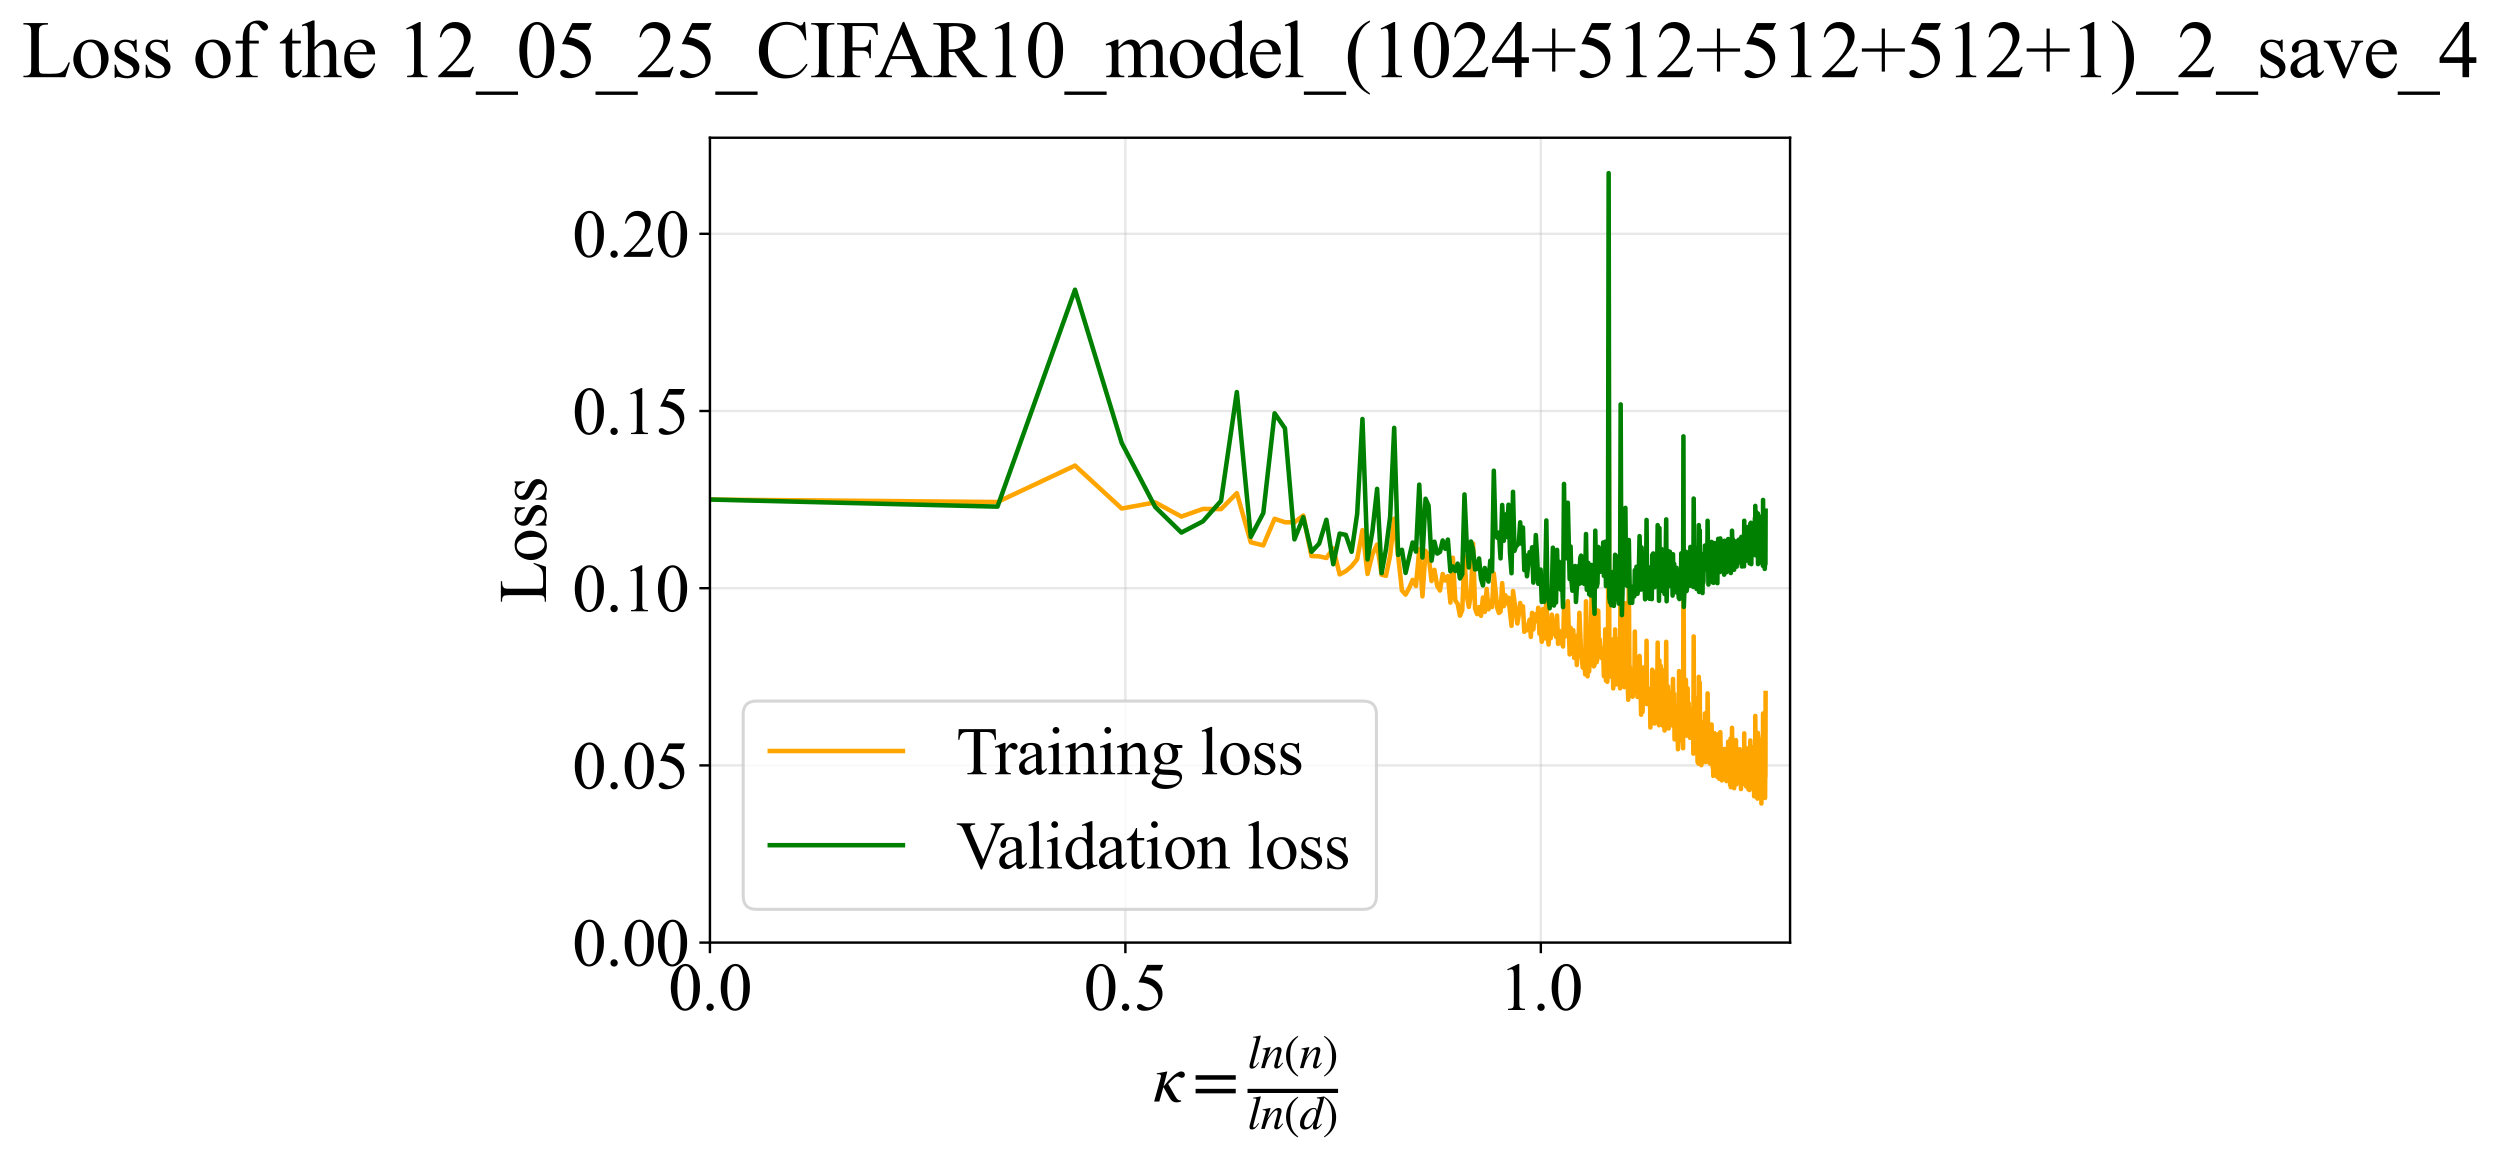 <?xml version="1.0" encoding="utf-8" standalone="no"?>
<!DOCTYPE svg PUBLIC "-//W3C//DTD SVG 1.1//EN"
  "http://www.w3.org/Graphics/SVG/1.1/DTD/svg11.dtd">
<svg xmlns:xlink="http://www.w3.org/1999/xlink" width="826.559pt" height="383.266pt" viewBox="0 0 826.559 383.266" xmlns="http://www.w3.org/2000/svg" version="1.1">
 <defs>
  <style type="text/css">*{stroke-linejoin: round; stroke-linecap: butt}</style>
 </defs>
 <g id="figure_1">
  <g id="patch_1">
   <path d="M -0 383.266 
L 826.559 383.266 
L 826.559 0 
L -0 0 
z
" style="fill: #ffffff"/>
  </g>
  <g id="axes_1">
   <g id="patch_2">
    <path d="M 234.719 311.644 
L 591.839 311.644 
L 591.839 45.532 
L 234.719 45.532 
z
" style="fill: #ffffff"/>
   </g>
   <g id="matplotlib.axis_1">
    <g id="xtick_1">
     <g id="line2d_1">
      <path d="M 234.719 311.644 
L 234.719 45.532 
" clip-path="url(#p3a12f7f60b)" style="fill: none; stroke: #b0b0b0; stroke-opacity: 0.3; stroke-width: 0.8; stroke-linecap: square"/>
     </g>
     <g id="line2d_2">
      <defs>
       <path id="m1f92785f29" d="M 0 0 
L 0 3.5 
" style="stroke: #000000; stroke-width: 0.8"/>
      </defs>
      <g>
       <use xlink:href="#m1f92785f29" x="234.719" y="311.644" style="stroke: #000000; stroke-width: 0.8"/>
      </g>
     </g>
     <g id="text_1">
      <!-- 0.0 -->
      <g transform="translate(220.969 333.92) scale(0.22 -0.22)">
       <defs>
        <path id="TimesNewRomanPSMT-30" d="M 231 2094 
Q 231 2819 450 3342 
Q 669 3866 1031 4122 
Q 1313 4325 1613 4325 
Q 2100 4325 2488 3828 
Q 2972 3213 2972 2159 
Q 2972 1422 2759 906 
Q 2547 391 2217 158 
Q 1888 -75 1581 -75 
Q 975 -75 572 641 
Q 231 1244 231 2094 
z
M 844 2016 
Q 844 1141 1059 588 
Q 1238 122 1591 122 
Q 1759 122 1940 273 
Q 2122 425 2216 781 
Q 2359 1319 2359 2297 
Q 2359 3022 2209 3506 
Q 2097 3866 1919 4016 
Q 1791 4119 1609 4119 
Q 1397 4119 1231 3928 
Q 1006 3669 925 3112 
Q 844 2556 844 2016 
z
" transform="scale(0.016)"/>
        <path id="TimesNewRomanPSMT-2e" d="M 800 606 
Q 947 606 1047 504 
Q 1147 403 1147 259 
Q 1147 116 1045 14 
Q 944 -88 800 -88 
Q 656 -88 554 14 
Q 453 116 453 259 
Q 453 406 554 506 
Q 656 606 800 606 
z
" transform="scale(0.016)"/>
       </defs>
       <use xlink:href="#TimesNewRomanPSMT-30"/>
       <use xlink:href="#TimesNewRomanPSMT-2e" transform="translate(50 0)"/>
       <use xlink:href="#TimesNewRomanPSMT-30" transform="translate(75 0)"/>
      </g>
     </g>
    </g>
    <g id="xtick_2">
     <g id="line2d_3">
      <path d="M 372.077 311.644 
L 372.077 45.532 
" clip-path="url(#p3a12f7f60b)" style="fill: none; stroke: #b0b0b0; stroke-opacity: 0.3; stroke-width: 0.8; stroke-linecap: square"/>
     </g>
     <g id="line2d_4">
      <g>
       <use xlink:href="#m1f92785f29" x="372.077" y="311.644" style="stroke: #000000; stroke-width: 0.8"/>
      </g>
     </g>
     <g id="text_2">
      <!-- 0.5 -->
      <g transform="translate(358.327 333.92) scale(0.22 -0.22)">
       <defs>
        <path id="TimesNewRomanPSMT-35" d="M 2778 4238 
L 2534 3706 
L 1259 3706 
L 981 3138 
Q 1809 3016 2294 2522 
Q 2709 2097 2709 1522 
Q 2709 1188 2573 903 
Q 2438 619 2231 419 
Q 2025 219 1772 97 
Q 1413 -75 1034 -75 
Q 653 -75 479 54 
Q 306 184 306 341 
Q 306 428 378 495 
Q 450 563 559 563 
Q 641 563 702 538 
Q 763 513 909 409 
Q 1144 247 1384 247 
Q 1750 247 2026 523 
Q 2303 800 2303 1197 
Q 2303 1581 2056 1914 
Q 1809 2247 1375 2428 
Q 1034 2569 447 2591 
L 1259 4238 
L 2778 4238 
z
" transform="scale(0.016)"/>
       </defs>
       <use xlink:href="#TimesNewRomanPSMT-30"/>
       <use xlink:href="#TimesNewRomanPSMT-2e" transform="translate(50 0)"/>
       <use xlink:href="#TimesNewRomanPSMT-35" transform="translate(75 0)"/>
      </g>
     </g>
    </g>
    <g id="xtick_3">
     <g id="line2d_5">
      <path d="M 509.435 311.644 
L 509.435 45.532 
" clip-path="url(#p3a12f7f60b)" style="fill: none; stroke: #b0b0b0; stroke-opacity: 0.3; stroke-width: 0.8; stroke-linecap: square"/>
     </g>
     <g id="line2d_6">
      <g>
       <use xlink:href="#m1f92785f29" x="509.435" y="311.644" style="stroke: #000000; stroke-width: 0.8"/>
      </g>
     </g>
     <g id="text_3">
      <!-- 1.0 -->
      <g transform="translate(495.685 333.92) scale(0.22 -0.22)">
       <defs>
        <path id="TimesNewRomanPSMT-31" d="M 750 3822 
L 1781 4325 
L 1884 4325 
L 1884 747 
Q 1884 391 1914 303 
Q 1944 216 2037 169 
Q 2131 122 2419 116 
L 2419 0 
L 825 0 
L 825 116 
Q 1125 122 1212 167 
Q 1300 213 1334 289 
Q 1369 366 1369 747 
L 1369 3034 
Q 1369 3497 1338 3628 
Q 1316 3728 1258 3775 
Q 1200 3822 1119 3822 
Q 1003 3822 797 3725 
L 750 3822 
z
" transform="scale(0.016)"/>
       </defs>
       <use xlink:href="#TimesNewRomanPSMT-31"/>
       <use xlink:href="#TimesNewRomanPSMT-2e" transform="translate(50 0)"/>
       <use xlink:href="#TimesNewRomanPSMT-30" transform="translate(75 0)"/>
      </g>
     </g>
    </g>
    <g id="text_4">
     <!-- $\kappa  = \frac{ln(n)}{ln(d)}$ -->
     <g transform="translate(381.269 364.186) scale(0.22 -0.22)">
      <defs>
       <path id="STIXGeneral-Italic-3ba" d="M 979 1440 
L 998 1446 
Q 1850 2541 2464 2790 
Q 2547 2822 2630 2822 
Q 2797 2822 2886 2736 
Q 2976 2650 2976 2522 
Q 2976 2387 2893 2307 
Q 2810 2227 2682 2227 
Q 2605 2227 2502 2288 
Q 2400 2349 2336 2349 
Q 2170 2349 1990 2205 
Q 1811 2061 1414 1645 
L 2042 544 
Q 2202 262 2310 182 
Q 2419 102 2624 102 
L 2624 0 
Q 2374 -83 2182 -83 
Q 1786 -83 1555 326 
L 960 1350 
L 576 0 
L 90 0 
L 640 1978 
Q 730 2317 730 2406 
Q 730 2560 518 2560 
L 339 2560 
L 339 2650 
Q 678 2694 1306 2822 
L 1325 2803 
L 979 1440 
z
" transform="scale(0.016)"/>
       <path id="STIXGeneral-Regular-3d" d="M 4077 2048 
L 307 2048 
L 307 2470 
L 4077 2470 
L 4077 2048 
z
M 4077 768 
L 307 768 
L 307 1190 
L 4077 1190 
L 4077 768 
z
" transform="scale(0.016)"/>
       <path id="STIXGeneral-Italic-6c" d="M 1786 4339 
L 806 595 
Q 755 410 755 320 
Q 755 205 864 205 
Q 1037 205 1293 570 
L 1453 794 
L 1542 730 
Q 1254 275 1046 102 
Q 838 -70 576 -70 
Q 262 -70 262 288 
Q 262 397 288 480 
L 1165 3834 
Q 1184 3898 1184 3955 
Q 1184 4096 870 4096 
L 755 4096 
L 755 4198 
Q 1203 4250 1747 4371 
L 1786 4339 
z
" transform="scale(0.016)"/>
       <path id="STIXGeneral-Italic-6e" d="M 2944 749 
L 3034 666 
Q 2707 218 2534 80 
Q 2362 -58 2138 -58 
Q 2010 -58 1923 28 
Q 1837 115 1837 288 
Q 1837 390 1939 768 
L 2221 1805 
Q 2310 2150 2310 2310 
Q 2310 2496 2157 2496 
Q 1971 2496 1750 2275 
Q 1530 2054 1210 1587 
Q 998 1274 899 1024 
Q 800 774 570 0 
L 90 0 
L 704 2240 
Q 717 2304 717 2349 
Q 717 2445 630 2480 
Q 544 2515 301 2522 
L 301 2624 
Q 550 2675 857 2729 
Q 1165 2784 1338 2822 
L 1363 2810 
L 934 1414 
Q 1408 2170 1753 2496 
Q 2099 2822 2413 2822 
Q 2611 2822 2720 2716 
Q 2829 2611 2829 2432 
Q 2829 2272 2765 2048 
L 2406 749 
Q 2317 429 2317 358 
Q 2317 243 2419 243 
Q 2541 243 2810 582 
Q 2854 634 2944 749 
z
" transform="scale(0.016)"/>
       <path id="STIXGeneral-Regular-28" d="M 1946 -1030 
L 1869 -1133 
Q 1126 -710 716 32 
Q 307 774 307 1613 
Q 307 3386 1888 4326 
L 1946 4224 
Q 1293 3667 1075 3126 
Q 858 2586 858 1632 
Q 858 685 1082 96 
Q 1306 -493 1946 -1030 
z
" transform="scale(0.016)"/>
       <path id="STIXGeneral-Regular-29" d="M 186 4224 
L 262 4326 
Q 992 3891 1408 3148 
Q 1824 2406 1824 1581 
Q 1824 -166 243 -1133 
L 186 -1030 
Q 845 -486 1059 54 
Q 1274 595 1274 1562 
Q 1274 2534 1059 3120 
Q 845 3706 186 4224 
z
" transform="scale(0.016)"/>
       <path id="STIXGeneral-Italic-64" d="M 3334 4371 
L 3373 4333 
L 3123 3360 
L 2739 1958 
Q 2323 429 2323 384 
Q 2323 256 2438 256 
Q 2522 256 2614 336 
Q 2707 416 2963 710 
L 3040 646 
Q 2547 -83 2099 -83 
Q 1978 -83 1907 -6 
Q 1837 70 1837 205 
Q 1837 397 1920 774 
Q 1645 307 1379 118 
Q 1114 -70 781 -70 
Q 461 -70 278 125 
Q 96 320 96 678 
Q 96 1440 713 2131 
Q 1331 2822 1965 2822 
Q 2163 2822 2256 2732 
Q 2349 2643 2381 2451 
L 2387 2451 
L 2675 3494 
Q 2765 3808 2765 3949 
Q 2765 4051 2694 4076 
Q 2624 4102 2355 4115 
L 2355 4224 
Q 2848 4269 3334 4371 
z
M 2278 2310 
Q 2278 2477 2185 2576 
Q 2093 2675 1978 2675 
Q 1677 2675 1395 2381 
Q 1075 2042 864 1571 
Q 653 1101 653 704 
Q 653 486 752 361 
Q 851 237 1024 237 
Q 1312 237 1606 550 
Q 1901 864 2089 1350 
Q 2278 1837 2278 2310 
z
" transform="scale(0.016)"/>
      </defs>
      <use xlink:href="#STIXGeneral-Italic-3ba" transform="translate(0 0.003)"/>
      <use xlink:href="#STIXGeneral-Regular-3d" transform="translate(58.84 0.003)"/>
      <use xlink:href="#STIXGeneral-Italic-6c" transform="translate(141.78 50.192) scale(0.7)"/>
      <use xlink:href="#STIXGeneral-Italic-6e" transform="translate(161.24 50.192) scale(0.7)"/>
      <use xlink:href="#STIXGeneral-Regular-28" transform="translate(196.24 50.192) scale(0.7)"/>
      <use xlink:href="#STIXGeneral-Italic-6e" transform="translate(219.55 50.192) scale(0.7)"/>
      <use xlink:href="#STIXGeneral-Regular-29" transform="translate(254.55 50.192) scale(0.7)"/>
      <use xlink:href="#STIXGeneral-Italic-6c" transform="translate(141.78 -41.258) scale(0.7)"/>
      <use xlink:href="#STIXGeneral-Italic-6e" transform="translate(161.24 -41.258) scale(0.7)"/>
      <use xlink:href="#STIXGeneral-Regular-28" transform="translate(196.24 -41.258) scale(0.7)"/>
      <use xlink:href="#STIXGeneral-Italic-64" transform="translate(219.55 -41.258) scale(0.7)"/>
      <use xlink:href="#STIXGeneral-Regular-29" transform="translate(254.55 -41.258) scale(0.7)"/>
      <path d="M 141.78 12.8 
L 141.78 19.05 
L 277.86 19.05 
L 277.86 12.8 
L 141.78 12.8 
z
"/>
     </g>
    </g>
   </g>
   <g id="matplotlib.axis_2">
    <g id="ytick_1">
     <g id="line2d_7">
      <path d="M 234.719 311.644 
L 591.839 311.644 
" clip-path="url(#p3a12f7f60b)" style="fill: none; stroke: #b0b0b0; stroke-opacity: 0.3; stroke-width: 0.8; stroke-linecap: square"/>
     </g>
     <g id="line2d_8">
      <defs>
       <path id="m745e413225" d="M 0 0 
L -3.5 0 
" style="stroke: #000000; stroke-width: 0.8"/>
      </defs>
      <g>
       <use xlink:href="#m745e413225" x="234.719" y="311.644" style="stroke: #000000; stroke-width: 0.8"/>
      </g>
     </g>
     <g id="text_5">
      <!-- 0.00 -->
      <g transform="translate(189.219 319.282) scale(0.22 -0.22)">
       <use xlink:href="#TimesNewRomanPSMT-30"/>
       <use xlink:href="#TimesNewRomanPSMT-2e" transform="translate(50 0)"/>
       <use xlink:href="#TimesNewRomanPSMT-30" transform="translate(75 0)"/>
       <use xlink:href="#TimesNewRomanPSMT-30" transform="translate(125 0)"/>
      </g>
     </g>
    </g>
    <g id="ytick_2">
     <g id="line2d_9">
      <path d="M 234.719 253.057 
L 591.839 253.057 
" clip-path="url(#p3a12f7f60b)" style="fill: none; stroke: #b0b0b0; stroke-opacity: 0.3; stroke-width: 0.8; stroke-linecap: square"/>
     </g>
     <g id="line2d_10">
      <g>
       <use xlink:href="#m745e413225" x="234.719" y="253.057" style="stroke: #000000; stroke-width: 0.8"/>
      </g>
     </g>
     <g id="text_6">
      <!-- 0.05 -->
      <g transform="translate(189.219 260.695) scale(0.22 -0.22)">
       <use xlink:href="#TimesNewRomanPSMT-30"/>
       <use xlink:href="#TimesNewRomanPSMT-2e" transform="translate(50 0)"/>
       <use xlink:href="#TimesNewRomanPSMT-30" transform="translate(75 0)"/>
       <use xlink:href="#TimesNewRomanPSMT-35" transform="translate(125 0)"/>
      </g>
     </g>
    </g>
    <g id="ytick_3">
     <g id="line2d_11">
      <path d="M 234.719 194.47 
L 591.839 194.47 
" clip-path="url(#p3a12f7f60b)" style="fill: none; stroke: #b0b0b0; stroke-opacity: 0.3; stroke-width: 0.8; stroke-linecap: square"/>
     </g>
     <g id="line2d_12">
      <g>
       <use xlink:href="#m745e413225" x="234.719" y="194.47" style="stroke: #000000; stroke-width: 0.8"/>
      </g>
     </g>
     <g id="text_7">
      <!-- 0.10 -->
      <g transform="translate(189.219 202.108) scale(0.22 -0.22)">
       <use xlink:href="#TimesNewRomanPSMT-30"/>
       <use xlink:href="#TimesNewRomanPSMT-2e" transform="translate(50 0)"/>
       <use xlink:href="#TimesNewRomanPSMT-31" transform="translate(75 0)"/>
       <use xlink:href="#TimesNewRomanPSMT-30" transform="translate(125 0)"/>
      </g>
     </g>
    </g>
    <g id="ytick_4">
     <g id="line2d_13">
      <path d="M 234.719 135.884 
L 591.839 135.884 
" clip-path="url(#p3a12f7f60b)" style="fill: none; stroke: #b0b0b0; stroke-opacity: 0.3; stroke-width: 0.8; stroke-linecap: square"/>
     </g>
     <g id="line2d_14">
      <g>
       <use xlink:href="#m745e413225" x="234.719" y="135.884" style="stroke: #000000; stroke-width: 0.8"/>
      </g>
     </g>
     <g id="text_8">
      <!-- 0.15 -->
      <g transform="translate(189.219 143.522) scale(0.22 -0.22)">
       <use xlink:href="#TimesNewRomanPSMT-30"/>
       <use xlink:href="#TimesNewRomanPSMT-2e" transform="translate(50 0)"/>
       <use xlink:href="#TimesNewRomanPSMT-31" transform="translate(75 0)"/>
       <use xlink:href="#TimesNewRomanPSMT-35" transform="translate(125 0)"/>
      </g>
     </g>
    </g>
    <g id="ytick_5">
     <g id="line2d_15">
      <path d="M 234.719 77.297 
L 591.839 77.297 
" clip-path="url(#p3a12f7f60b)" style="fill: none; stroke: #b0b0b0; stroke-opacity: 0.3; stroke-width: 0.8; stroke-linecap: square"/>
     </g>
     <g id="line2d_16">
      <g>
       <use xlink:href="#m745e413225" x="234.719" y="77.297" style="stroke: #000000; stroke-width: 0.8"/>
      </g>
     </g>
     <g id="text_9">
      <!-- 0.20 -->
      <g transform="translate(189.219 84.935) scale(0.22 -0.22)">
       <defs>
        <path id="TimesNewRomanPSMT-32" d="M 2934 816 
L 2638 0 
L 138 0 
L 138 116 
Q 1241 1122 1691 1759 
Q 2141 2397 2141 2925 
Q 2141 3328 1894 3587 
Q 1647 3847 1303 3847 
Q 991 3847 742 3664 
Q 494 3481 375 3128 
L 259 3128 
Q 338 3706 661 4015 
Q 984 4325 1469 4325 
Q 1984 4325 2329 3994 
Q 2675 3663 2675 3213 
Q 2675 2891 2525 2569 
Q 2294 2063 1775 1497 
Q 997 647 803 472 
L 1909 472 
Q 2247 472 2383 497 
Q 2519 522 2628 598 
Q 2738 675 2819 816 
L 2934 816 
z
" transform="scale(0.016)"/>
       </defs>
       <use xlink:href="#TimesNewRomanPSMT-30"/>
       <use xlink:href="#TimesNewRomanPSMT-2e" transform="translate(50 0)"/>
       <use xlink:href="#TimesNewRomanPSMT-32" transform="translate(75 0)"/>
       <use xlink:href="#TimesNewRomanPSMT-30" transform="translate(125 0)"/>
      </g>
     </g>
    </g>
    <g id="text_10">
     <!-- Loss -->
     <g transform="translate(180.513 199.369) rotate(-90) scale(0.22 -0.22)">
      <defs>
       <path id="TimesNewRomanPSMT-4c" d="M 3669 1172 
L 3772 1150 
L 3409 0 
L 128 0 
L 128 116 
L 288 116 
Q 556 116 672 291 
Q 738 391 738 753 
L 738 3488 
Q 738 3884 650 3984 
Q 528 4122 288 4122 
L 128 4122 
L 128 4238 
L 2047 4238 
L 2047 4122 
Q 1709 4125 1573 4059 
Q 1438 3994 1388 3894 
Q 1338 3794 1338 3416 
L 1338 753 
Q 1338 494 1388 397 
Q 1425 331 1503 300 
Q 1581 269 1991 269 
L 2300 269 
Q 2788 269 2984 341 
Q 3181 413 3343 595 
Q 3506 778 3669 1172 
z
" transform="scale(0.016)"/>
       <path id="TimesNewRomanPSMT-6f" d="M 1600 2947 
Q 2250 2947 2644 2453 
Q 2978 2031 2978 1484 
Q 2978 1100 2793 706 
Q 2609 313 2286 112 
Q 1963 -88 1566 -88 
Q 919 -88 538 428 
Q 216 863 216 1403 
Q 216 1797 411 2186 
Q 606 2575 925 2761 
Q 1244 2947 1600 2947 
z
M 1503 2744 
Q 1338 2744 1170 2645 
Q 1003 2547 900 2300 
Q 797 2053 797 1666 
Q 797 1041 1045 587 
Q 1294 134 1700 134 
Q 2003 134 2200 384 
Q 2397 634 2397 1244 
Q 2397 2006 2069 2444 
Q 1847 2744 1503 2744 
z
" transform="scale(0.016)"/>
       <path id="TimesNewRomanPSMT-73" d="M 2050 2947 
L 2050 1972 
L 1947 1972 
Q 1828 2431 1642 2597 
Q 1456 2763 1169 2763 
Q 950 2763 815 2647 
Q 681 2531 681 2391 
Q 681 2216 781 2091 
Q 878 1963 1175 1819 
L 1631 1597 
Q 2266 1288 2266 781 
Q 2266 391 1970 151 
Q 1675 -88 1309 -88 
Q 1047 -88 709 6 
Q 606 38 541 38 
Q 469 38 428 -44 
L 325 -44 
L 325 978 
L 428 978 
Q 516 541 762 319 
Q 1009 97 1316 97 
Q 1531 97 1667 223 
Q 1803 350 1803 528 
Q 1803 744 1651 891 
Q 1500 1038 1047 1263 
Q 594 1488 453 1669 
Q 313 1847 313 2119 
Q 313 2472 555 2709 
Q 797 2947 1181 2947 
Q 1350 2947 1591 2875 
Q 1750 2828 1803 2828 
Q 1853 2828 1881 2850 
Q 1909 2872 1947 2947 
L 2050 2947 
z
" transform="scale(0.016)"/>
      </defs>
      <use xlink:href="#TimesNewRomanPSMT-4c"/>
      <use xlink:href="#TimesNewRomanPSMT-6f" transform="translate(61.084 0)"/>
      <use xlink:href="#TimesNewRomanPSMT-73" transform="translate(111.084 0)"/>
      <use xlink:href="#TimesNewRomanPSMT-73" transform="translate(150 0)"/>
     </g>
    </g>
   </g>
   <g id="line2d_17">
    <path d="M 234.719 165.167 
L 329.795 165.977 
L 355.425 153.933 
L 370.861 168.124 
L 381.942 166.1 
L 390.592 170.796 
L 397.689 168.268 
L 403.705 168.315 
L 408.928 163.042 
L 413.542 179.304 
L 417.674 180.311 
L 421.416 171.52 
L 424.834 172.665 
L 427.981 172.681 
L 430.897 170.451 
L 433.613 183.855 
L 436.154 183.938 
L 438.542 184.487 
L 440.795 181.328 
L 442.926 189.903 
L 444.949 188.843 
L 446.873 187.205 
L 448.708 184.912 
L 450.462 175.275 
L 452.142 189.762 
L 453.753 183.274 
L 455.302 180.041 
L 456.792 190.009 
L 458.228 190.389 
L 459.614 183.645 
L 460.953 171.507 
L 463.503 195.218 
L 464.718 196.585 
L 465.898 194.426 
L 467.044 191.729 
L 468.157 193.749 
L 469.24 181.587 
L 470.294 197.169 
L 471.321 182.134 
L 472.322 183.749 
L 473.298 192.093 
L 474.251 188.398 
L 475.181 193.714 
L 476.09 195.239 
L 476.979 189.763 
L 477.848 191.942 
L 478.699 190.49 
L 479.531 199.225 
L 480.347 184.402 
L 481.146 198.561 
L 481.929 199.611 
L 482.697 203.548 
L 483.451 201.76 
L 484.19 183.904 
L 484.916 196.725 
L 485.629 200.66 
L 486.329 196.362 
L 487.017 179.687 
L 487.694 201.226 
L 488.359 203.033 
L 489.013 200.726 
L 489.656 203.599 
L 490.289 197.564 
L 490.912 202.308 
L 491.526 194.716 
L 492.13 201.456 
L 492.725 198.818 
L 493.311 200.703 
L 493.889 189.611 
L 495.02 200.967 
L 495.574 202.654 
L 496.119 202.181 
L 496.658 192.8 
L 497.189 200.424 
L 497.713 196.824 
L 498.231 199.544 
L 498.742 197.645 
L 499.744 206.921 
L 500.236 195.413 
L 501.675 206.147 
L 502.144 203.253 
L 502.607 199.363 
L 503.064 202.504 
L 503.517 200.463 
L 503.964 208.889 
L 504.406 207.769 
L 504.844 208.374 
L 505.705 204.922 
L 506.128 210.583 
L 506.547 202.622 
L 506.962 208.106 
L 507.372 203.111 
L 508.18 205.431 
L 508.578 200.954 
L 508.972 209.505 
L 509.362 207.553 
L 509.748 212.185 
L 510.131 201.372 
L 510.51 208.321 
L 510.885 211.092 
L 511.257 194.637 
L 511.625 209.186 
L 511.99 213.093 
L 512.352 208.127 
L 512.71 211.004 
L 513.065 203.223 
L 513.766 209.609 
L 514.112 205.272 
L 514.455 210.561 
L 514.795 203.5 
L 515.132 212.859 
L 515.466 208.519 
L 515.797 209.309 
L 516.126 212.058 
L 516.452 212.659 
L 516.775 213.746 
L 517.096 201.022 
L 517.414 210.455 
L 517.729 201.715 
L 518.353 198.771 
L 518.967 216.355 
L 519.27 207.518 
L 519.572 213.601 
L 519.87 215.457 
L 520.167 208.38 
L 520.462 217.513 
L 520.754 210.577 
L 521.044 213.235 
L 521.332 219.873 
L 521.618 210.055 
L 521.902 212.342 
L 522.184 202.608 
L 522.742 215.671 
L 523.292 220.724 
L 523.564 215.952 
L 524.103 222.949 
L 524.369 198.798 
L 524.898 223.6 
L 525.159 210.957 
L 525.419 221.972 
L 525.677 209.575 
L 525.933 214.128 
L 526.188 196.846 
L 526.441 199.043 
L 526.692 212.82 
L 526.942 220.322 
L 527.191 219.886 
L 527.437 201.316 
L 527.683 213.572 
L 527.926 218.887 
L 528.169 217.214 
L 528.409 201.893 
L 528.649 215.367 
L 528.887 211.395 
L 529.123 214.729 
L 529.358 214.366 
L 529.592 217.619 
L 529.824 217.559 
L 530.055 215.851 
L 530.285 223.568 
L 530.513 220.702 
L 530.74 208.087 
L 530.966 225.037 
L 531.19 217.983 
L 531.413 225.42 
L 531.635 222.215 
L 531.856 115.265 
L 532.075 211.024 
L 532.511 214.335 
L 532.941 223.898 
L 533.155 211.408 
L 533.367 227.595 
L 533.578 222.371 
L 533.789 223.203 
L 533.998 208.101 
L 534.206 221.31 
L 534.412 226.28 
L 534.618 225.208 
L 534.823 211.315 
L 535.027 222.776 
L 535.229 226.12 
L 535.431 217.724 
L 535.631 227.573 
L 535.831 162.537 
L 536.03 204.888 
L 536.227 223.303 
L 536.424 224.08 
L 536.814 217.053 
L 537.008 227.159 
L 537.2 226.853 
L 537.392 199.458 
L 537.583 224.962 
L 537.773 223.523 
L 537.962 223.256 
L 538.15 225.811 
L 538.338 231.357 
L 538.524 190.72 
L 538.71 219.878 
L 538.894 220.941 
L 539.261 230.084 
L 539.443 226.937 
L 539.625 227.335 
L 539.805 230.346 
L 540.164 224.843 
L 540.342 226.346 
L 540.519 208.798 
L 540.695 227.66 
L 540.871 223.898 
L 541.046 224.873 
L 541.22 223.498 
L 541.393 230.43 
L 541.566 227.592 
L 541.738 230.378 
L 541.909 228.342 
L 542.079 216.875 
L 542.249 220.759 
L 542.586 236.307 
L 542.754 223.793 
L 542.921 226.723 
L 543.087 235.366 
L 543.252 223.425 
L 543.417 220.699 
L 543.581 232.022 
L 543.744 228.688 
L 543.907 232.608 
L 544.069 229.465 
L 544.23 230.84 
L 544.391 211.853 
L 544.551 232.786 
L 544.711 229.8 
L 544.869 229.426 
L 545.028 228.011 
L 545.185 232.71 
L 545.342 232.877 
L 545.498 227.843 
L 545.654 240.521 
L 545.963 230.725 
L 546.117 237.372 
L 546.271 221.42 
L 546.575 229.061 
L 546.727 232.291 
L 546.878 222.118 
L 547.028 239.216 
L 547.178 225.266 
L 547.476 231.123 
L 547.624 229.92 
L 547.771 237.946 
L 547.918 229.1 
L 548.065 212.463 
L 548.211 237.895 
L 548.356 233.062 
L 548.501 239.77 
L 548.645 218.402 
L 548.789 233.067 
L 548.932 232.87 
L 549.075 220.158 
L 549.218 234.328 
L 549.359 222.37 
L 549.501 238.782 
L 549.641 238.697 
L 549.781 239.936 
L 549.921 221.649 
L 550.06 240.012 
L 550.199 237.797 
L 550.338 241.525 
L 550.475 235.531 
L 550.613 240.98 
L 550.75 231.981 
L 550.886 212.199 
L 551.022 236.881 
L 551.157 237.928 
L 551.292 234.974 
L 551.427 226.936 
L 551.695 240.837 
L 551.828 228.87 
L 551.96 233.914 
L 552.225 231.203 
L 552.356 237.542 
L 552.487 237.474 
L 552.617 236.883 
L 552.748 239.772 
L 553.135 224.479 
L 553.264 235.815 
L 553.392 237.191 
L 553.519 229.388 
L 553.647 244.456 
L 553.773 240.419 
L 553.9 242.799 
L 554.277 234.116 
L 554.401 244.501 
L 554.526 233.643 
L 554.773 247.708 
L 554.897 243.691 
L 555.019 245.139 
L 555.142 221.903 
L 555.264 239.701 
L 555.507 242.165 
L 555.628 240.973 
L 555.749 237.742 
L 555.869 227.732 
L 556.228 241.711 
L 556.346 237.114 
L 556.465 247.376 
L 556.583 183.64 
L 556.818 240.651 
L 557.052 235.978 
L 557.168 238.738 
L 557.4 224.762 
L 557.63 243.223 
L 557.745 241.96 
L 557.973 227.596 
L 558.087 240.408 
L 558.313 232.533 
L 558.426 241.693 
L 558.651 237.082 
L 558.762 243.949 
L 559.096 234.93 
L 559.206 242.733 
L 559.316 242.638 
L 559.754 234.087 
L 559.863 249.169 
L 559.971 210.397 
L 560.08 239.752 
L 560.295 238.043 
L 560.402 246.788 
L 560.722 230.828 
L 560.828 246.599 
L 560.934 246.007 
L 561.039 235.105 
L 561.25 251.937 
L 561.459 238.691 
L 561.563 252.473 
L 561.667 223.774 
L 561.77 247.826 
L 561.874 243.765 
L 561.977 225.729 
L 562.079 249.002 
L 562.182 244.062 
L 562.284 248.22 
L 562.386 240.773 
L 562.488 252.988 
L 562.691 238.731 
L 562.892 252.152 
L 562.993 245.085 
L 563.093 249.129 
L 563.293 238.788 
L 563.392 246.825 
L 563.491 246.402 
L 563.59 248.073 
L 563.689 235.873 
L 563.983 251.931 
L 564.179 239.887 
L 564.276 248.339 
L 564.373 244.756 
L 564.47 247.824 
L 564.566 229.262 
L 564.854 250.452 
L 565.045 244.617 
L 565.14 248.438 
L 565.235 242.739 
L 565.33 252.454 
L 565.424 247.358 
L 565.519 248.582 
L 565.706 243.555 
L 565.8 251.538 
L 565.893 239.54 
L 565.986 244.795 
L 566.079 243.719 
L 566.172 245.961 
L 566.264 253.857 
L 566.357 249.67 
L 566.449 256.53 
L 566.541 253.969 
L 566.632 255.137 
L 566.815 242.568 
L 566.906 242.449 
L 567.087 252.206 
L 567.358 246.574 
L 567.447 255.311 
L 567.626 249.148 
L 567.715 250.305 
L 567.804 256.89 
L 567.893 242.819 
L 567.982 250.167 
L 568.07 244.005 
L 568.158 254.68 
L 568.334 242.878 
L 568.421 257.474 
L 568.596 247.464 
L 568.683 252.275 
L 568.77 242.075 
L 568.943 250.314 
L 569.029 250.954 
L 569.115 248.549 
L 569.201 249.181 
L 569.287 258.027 
L 569.457 251.157 
L 569.543 251.541 
L 569.627 248.665 
L 569.712 257.095 
L 569.797 250.724 
L 569.881 252.537 
L 569.965 249.417 
L 570.049 256.479 
L 570.133 247.626 
L 570.301 256.077 
L 570.384 253.599 
L 570.55 255.769 
L 570.633 248.687 
L 570.798 258.243 
L 570.962 249.134 
L 571.044 252.292 
L 571.126 252.053 
L 571.208 249.087 
L 571.289 251.4 
L 571.37 245.216 
L 571.452 252.68 
L 571.532 248.185 
L 571.613 256.87 
L 571.694 255.271 
L 571.774 252.036 
L 571.855 257.477 
L 571.935 251.885 
L 572.015 259.531 
L 572.174 244.205 
L 572.254 260.26 
L 572.333 247.239 
L 572.412 253.537 
L 572.491 251.992 
L 572.57 256.899 
L 572.649 240.64 
L 572.806 252.846 
L 572.884 247.37 
L 572.962 248.361 
L 573.04 255.933 
L 573.118 254.837 
L 573.195 249.396 
L 573.35 260.592 
L 573.504 247.526 
L 573.581 248.688 
L 573.658 250.15 
L 573.734 247.141 
L 573.811 248.483 
L 573.887 249.728 
L 573.963 244.701 
L 574.039 259.355 
L 574.115 255.503 
L 574.191 255.128 
L 574.266 250.683 
L 574.342 257.11 
L 574.417 256.918 
L 574.492 258.189 
L 574.642 255.988 
L 574.717 256.63 
L 574.791 249.639 
L 574.866 252.331 
L 574.94 256.933 
L 575.162 247.707 
L 575.309 258.113 
L 575.456 257.136 
L 575.529 257.009 
L 575.602 260.883 
L 575.748 248.811 
L 575.82 251.179 
L 575.893 259.119 
L 575.965 258.29 
L 576.038 251.09 
L 576.11 259.298 
L 576.182 255.202 
L 576.254 255.54 
L 576.325 259.088 
L 576.468 254.635 
L 576.611 259.109 
L 576.682 242.468 
L 576.753 256.23 
L 576.824 255.055 
L 576.894 256.197 
L 576.965 252.917 
L 577.035 259.294 
L 577.106 257.782 
L 577.176 249.774 
L 577.316 260.023 
L 577.455 251.402 
L 577.525 255.245 
L 577.595 258.376 
L 577.664 247.497 
L 577.802 256.307 
L 577.871 256.924 
L 577.94 258.575 
L 578.009 247.377 
L 578.077 260.992 
L 578.214 249.799 
L 578.419 261.206 
L 578.622 254.862 
L 578.69 244.817 
L 578.757 257.998 
L 578.824 256.463 
L 578.892 246.713 
L 578.959 252.133 
L 579.026 259.505 
L 579.093 258.256 
L 579.159 259.576 
L 579.226 258.412 
L 579.359 248.524 
L 579.425 250.587 
L 579.624 258.901 
L 579.689 254.829 
L 579.755 255.026 
L 579.821 255.111 
L 579.886 253.151 
L 579.952 263.266 
L 580.017 255.334 
L 580.082 257.477 
L 580.148 259.392 
L 580.213 247.185 
L 580.278 258.576 
L 580.342 236.699 
L 580.472 258.331 
L 580.536 244.686 
L 580.6 256.11 
L 580.665 254.116 
L 580.729 254.863 
L 580.793 252.667 
L 580.857 253.573 
L 581.048 264.031 
L 581.112 261.267 
L 581.175 242.296 
L 581.239 261.318 
L 581.302 244.705 
L 581.365 262.458 
L 581.428 251.172 
L 581.617 258.105 
L 581.742 244.545 
L 581.867 261.824 
L 581.929 252.448 
L 581.991 260.736 
L 582.053 251.802 
L 582.115 254.163 
L 582.177 254.783 
L 582.239 256.631 
L 582.3 248.801 
L 582.362 265.658 
L 582.423 256.756 
L 582.607 248.738 
L 582.668 255.211 
L 582.729 254.967 
L 582.79 243.265 
L 582.851 262.491 
L 582.912 235.906 
L 582.973 252.051 
L 583.033 249.792 
L 583.094 261.624 
L 583.154 253.567 
L 583.274 262.53 
L 583.334 254.764 
L 583.394 258.935 
L 583.454 261.113 
L 583.514 242.159 
L 583.574 263.808 
L 583.634 254.817 
L 583.693 256.909 
L 583.753 229.128 
L 583.753 229.128 
" clip-path="url(#p3a12f7f60b)" style="fill: none; stroke: #ffa500; stroke-width: 1.5; stroke-linecap: square"/>
   </g>
   <g id="line2d_18">
    <path d="M 234.719 165.155 
L 329.795 167.507 
L 355.425 95.796 
L 370.861 146.439 
L 381.942 167.626 
L 390.592 176.076 
L 397.689 172.388 
L 403.705 165.591 
L 408.928 129.63 
L 413.542 177.487 
L 417.674 169.631 
L 421.416 136.653 
L 424.834 141.609 
L 427.981 178.32 
L 430.897 171.019 
L 433.613 182.44 
L 436.154 179.705 
L 438.542 171.856 
L 440.795 186.534 
L 442.926 176.424 
L 444.949 176.848 
L 446.873 182.432 
L 448.708 169.927 
L 450.462 138.537 
L 452.142 184.961 
L 453.753 175.626 
L 455.302 161.627 
L 456.792 189.482 
L 458.228 181.61 
L 459.614 170.844 
L 460.953 141.468 
L 462.248 183.467 
L 463.503 181.779 
L 464.718 189.416 
L 467.044 179.364 
L 468.157 182.373 
L 469.24 160.23 
L 470.294 184.339 
L 471.321 164.902 
L 472.322 167.226 
L 473.298 185.373 
L 474.251 179.109 
L 475.181 183.021 
L 476.09 182.469 
L 476.979 178.712 
L 477.848 181.451 
L 478.699 178.406 
L 479.531 188.862 
L 480.347 187.251 
L 481.146 188.785 
L 481.929 186.349 
L 482.697 191.236 
L 483.451 189.821 
L 484.19 163.471 
L 484.916 179.484 
L 485.629 187.612 
L 486.329 179.031 
L 487.017 181.602 
L 487.694 188.275 
L 488.359 188.069 
L 489.013 184.644 
L 489.656 191.339 
L 490.289 193.56 
L 490.912 187.785 
L 491.526 190.626 
L 492.13 192.265 
L 492.725 185.375 
L 493.311 188.865 
L 493.889 155.636 
L 494.459 176.509 
L 495.02 177.784 
L 495.574 176.056 
L 496.119 184.612 
L 496.658 166.959 
L 497.189 178.779 
L 497.713 170.089 
L 498.231 177.535 
L 498.742 166.875 
L 499.246 182.941 
L 499.744 189.523 
L 500.236 162.607 
L 500.721 182.119 
L 501.201 180.643 
L 501.675 180.221 
L 502.144 179.6 
L 502.607 172.693 
L 503.064 179.769 
L 503.517 174.407 
L 503.964 188.481 
L 504.406 183.607 
L 504.844 190.514 
L 505.705 182.559 
L 506.128 185.833 
L 506.547 180.962 
L 506.962 192.621 
L 507.372 186.808 
L 507.778 176.898 
L 508.18 183.676 
L 508.578 193.03 
L 508.972 192.282 
L 509.362 188.307 
L 509.748 199.003 
L 510.131 190.319 
L 510.51 198.962 
L 510.885 192.005 
L 511.257 172.079 
L 511.625 197.663 
L 511.99 197.781 
L 512.352 201.097 
L 512.71 196.831 
L 513.065 196.032 
L 513.417 181.085 
L 513.766 200.199 
L 514.112 194.593 
L 514.455 199.21 
L 514.795 181.802 
L 515.132 194.583 
L 515.466 185.707 
L 515.797 192.276 
L 516.126 195.042 
L 516.452 191.647 
L 516.775 200.718 
L 517.096 160.001 
L 517.414 184.191 
L 517.729 171.884 
L 518.042 184.602 
L 518.353 166.215 
L 518.967 191.45 
L 519.27 180.69 
L 519.572 192.117 
L 519.87 195.304 
L 520.167 195.235 
L 520.462 194.81 
L 520.754 187.139 
L 521.044 199.012 
L 521.332 194.404 
L 521.618 191.703 
L 521.902 187.119 
L 522.184 193.017 
L 522.464 184.484 
L 522.742 183.703 
L 523.018 192.73 
L 523.292 185.633 
L 523.564 185.184 
L 523.834 193.114 
L 524.103 190.758 
L 524.369 176.558 
L 524.634 194.978 
L 524.898 192.578 
L 525.159 186.143 
L 525.419 196.506 
L 525.677 195.104 
L 525.933 196.88 
L 526.188 186.813 
L 526.441 187.09 
L 526.692 193.948 
L 526.942 197.094 
L 527.191 202.923 
L 527.437 175.453 
L 527.683 190.934 
L 527.926 193.945 
L 528.169 192.866 
L 528.409 180.853 
L 528.649 182.449 
L 528.887 181.319 
L 529.123 189.035 
L 529.592 182.138 
L 529.824 185.491 
L 530.055 179.343 
L 530.285 190.39 
L 530.74 179.101 
L 530.966 193.784 
L 531.19 184.296 
L 531.635 186.99 
L 531.856 57.249 
L 532.075 197.581 
L 532.294 199.148 
L 532.511 195.404 
L 532.727 200.095 
L 532.941 198.258 
L 533.155 189.127 
L 533.367 199.578 
L 533.578 200.329 
L 533.789 196.179 
L 533.998 183.418 
L 534.206 194.131 
L 534.412 197.347 
L 534.618 196.474 
L 534.823 184 
L 535.027 196.54 
L 535.229 199.577 
L 535.431 188.595 
L 535.631 194.944 
L 535.831 133.71 
L 536.03 185.924 
L 536.227 203.385 
L 536.424 196.287 
L 536.619 181.154 
L 536.814 181.065 
L 537.008 193.397 
L 537.2 192.123 
L 537.392 167.923 
L 537.583 186.947 
L 537.773 186.602 
L 537.962 193.695 
L 538.338 192.677 
L 538.524 178.539 
L 538.894 199.297 
L 539.078 193.838 
L 539.261 196.818 
L 539.443 193.975 
L 539.625 199.316 
L 539.985 193.904 
L 540.342 197.156 
L 540.519 188.528 
L 540.695 195.736 
L 541.046 187.387 
L 541.393 196.338 
L 541.738 193.822 
L 542.079 177.26 
L 542.418 189.116 
L 542.586 194.932 
L 542.754 181.018 
L 543.087 194.059 
L 543.252 182.923 
L 543.417 185.636 
L 543.581 190.662 
L 543.744 192.076 
L 543.907 198.137 
L 544.23 189.755 
L 544.391 171.909 
L 544.551 193.24 
L 544.711 187.309 
L 544.869 193.528 
L 545.028 189.303 
L 545.185 190.175 
L 545.342 197.963 
L 545.498 187.655 
L 545.654 196.161 
L 545.963 188.419 
L 546.117 198.084 
L 546.271 183.485 
L 546.423 185.541 
L 546.575 182.993 
L 546.727 192.879 
L 546.878 188.097 
L 547.028 194.146 
L 547.178 183.154 
L 547.327 190.205 
L 547.476 183.287 
L 547.771 191.507 
L 547.918 186.151 
L 548.065 173.62 
L 548.211 189.368 
L 548.356 189.676 
L 548.501 198.627 
L 548.645 174.568 
L 548.789 194.229 
L 548.932 191.032 
L 549.075 181.628 
L 549.218 194.531 
L 549.359 181.551 
L 549.501 195.197 
L 549.641 194.272 
L 549.781 195.447 
L 549.921 187.534 
L 550.06 193.916 
L 550.199 191.056 
L 550.338 196.4 
L 550.475 191.155 
L 550.613 190.911 
L 550.886 171.732 
L 551.022 198.79 
L 551.427 182.112 
L 551.561 192.31 
L 551.695 193.854 
L 551.828 184.068 
L 551.96 188.616 
L 552.093 182.418 
L 552.225 184.179 
L 552.356 189.107 
L 552.487 186.7 
L 552.617 186.939 
L 552.748 190.491 
L 552.877 189.363 
L 553.007 196.916 
L 553.135 183.254 
L 553.264 190.826 
L 553.392 190.905 
L 553.519 186.404 
L 553.647 194.384 
L 553.773 192.978 
L 553.9 192.848 
L 554.026 189.857 
L 554.151 191.538 
L 554.277 187.721 
L 554.401 195.938 
L 554.526 189.368 
L 554.773 195.81 
L 554.897 192.939 
L 555.019 197.644 
L 555.142 190.876 
L 555.264 198.062 
L 555.386 196.903 
L 555.628 189.385 
L 555.749 192.113 
L 555.869 182.948 
L 555.989 184.447 
L 556.108 187.369 
L 556.346 195.446 
L 556.465 194.653 
L 556.583 144.27 
L 556.701 200.663 
L 557.4 182.415 
L 557.63 195.42 
L 557.745 194.395 
L 557.973 182.749 
L 558.087 190.406 
L 558.313 182.967 
L 558.426 191.582 
L 558.538 188.788 
L 558.762 193.664 
L 558.874 180.84 
L 558.985 189.333 
L 559.206 184.96 
L 559.426 192.642 
L 559.536 182.83 
L 559.645 187.727 
L 559.754 185.841 
L 559.863 194.05 
L 559.971 164.841 
L 560.187 191.577 
L 560.295 189.044 
L 560.402 192.386 
L 560.509 192.295 
L 560.616 190.094 
L 560.722 181.33 
L 560.934 194.743 
L 561.039 183.388 
L 561.145 194.407 
L 561.459 188.989 
L 561.563 193.633 
L 561.667 173.62 
L 561.77 195.709 
L 561.874 190.318 
L 561.977 175.364 
L 562.079 193.202 
L 562.182 187.425 
L 562.284 189.832 
L 562.386 185.181 
L 562.488 194.708 
L 562.589 186.11 
L 562.892 196.075 
L 562.993 188.352 
L 563.093 192.768 
L 563.193 192.162 
L 563.293 183.032 
L 563.392 188.633 
L 563.59 186.309 
L 563.689 180.369 
L 563.885 188.204 
L 563.983 187.399 
L 564.081 181.373 
L 564.276 184.815 
L 564.47 187.875 
L 564.566 172.182 
L 564.854 193.267 
L 565.045 181.177 
L 565.14 187.991 
L 565.235 186.422 
L 565.33 187.094 
L 565.519 184.807 
L 565.613 180.564 
L 565.706 183.109 
L 565.8 189.858 
L 565.893 179.171 
L 565.986 184.038 
L 566.079 183.348 
L 566.172 183.611 
L 566.264 192.577 
L 566.357 190.744 
L 566.541 192.693 
L 566.906 179.554 
L 567.087 186.99 
L 567.177 184.779 
L 567.268 185.446 
L 567.358 181.829 
L 567.447 189.21 
L 567.626 184.421 
L 567.715 185.542 
L 567.804 192.812 
L 567.893 180.3 
L 567.982 184.872 
L 568.07 178.16 
L 568.158 187.186 
L 568.246 185.493 
L 568.334 182.154 
L 568.421 188.968 
L 568.596 182.926 
L 568.683 189.104 
L 568.77 178.023 
L 568.943 186.327 
L 569.115 184.738 
L 569.201 181.816 
L 569.287 188.038 
L 569.372 184.471 
L 569.457 184.569 
L 569.543 184.733 
L 569.627 182.594 
L 569.712 185.266 
L 569.797 184.585 
L 569.881 185.192 
L 569.965 184.968 
L 570.049 189.996 
L 570.133 178.796 
L 570.301 187.144 
L 570.467 188.257 
L 570.55 188.053 
L 570.633 181.847 
L 570.798 189.194 
L 570.962 179.589 
L 571.126 185.399 
L 571.289 184.275 
L 571.37 178.224 
L 571.452 185.789 
L 571.532 179.777 
L 571.613 188.139 
L 571.694 186.38 
L 571.774 186.066 
L 571.855 188.293 
L 571.935 183.552 
L 572.015 188.627 
L 572.174 178.583 
L 572.254 189.451 
L 572.412 180.688 
L 572.57 184.989 
L 572.649 175.466 
L 572.806 183.49 
L 572.884 178.176 
L 573.118 187.512 
L 573.195 180.747 
L 573.35 188.37 
L 573.504 179.907 
L 573.658 180.149 
L 573.734 179.585 
L 573.811 181.797 
L 573.963 178.986 
L 574.115 186.083 
L 574.191 187.328 
L 574.266 180.753 
L 574.342 183.28 
L 574.417 182.698 
L 574.492 186.22 
L 574.642 182.094 
L 574.717 182.783 
L 574.866 178.434 
L 574.94 184.437 
L 575.014 182.705 
L 575.088 182.385 
L 575.236 178.397 
L 575.309 182.839 
L 575.383 178.971 
L 575.602 185.377 
L 575.748 177.504 
L 575.82 178.833 
L 575.893 187.296 
L 575.965 183.183 
L 576.038 178.112 
L 576.11 185.448 
L 576.182 183.286 
L 576.254 177.716 
L 576.325 185.559 
L 576.397 182.127 
L 576.468 178.823 
L 576.611 187.244 
L 576.682 172.179 
L 576.753 183.715 
L 576.824 178.726 
L 576.894 181.274 
L 576.965 179.101 
L 577.106 184.061 
L 577.176 175.92 
L 577.316 185.379 
L 577.455 175.284 
L 577.595 182.345 
L 577.664 174.249 
L 577.871 183.034 
L 577.94 181.425 
L 578.009 176.821 
L 578.077 184.303 
L 578.146 177.875 
L 578.214 178.001 
L 578.487 186.255 
L 578.69 173.112 
L 578.824 181.536 
L 578.892 172.844 
L 578.959 177.598 
L 579.026 186.517 
L 579.093 180.779 
L 579.159 182.089 
L 579.359 175.659 
L 579.558 182.634 
L 579.689 180.23 
L 579.755 181.587 
L 579.886 176.269 
L 579.952 183.438 
L 580.017 180.45 
L 580.148 181.577 
L 580.213 171.348 
L 580.278 182.771 
L 580.342 167.26 
L 580.472 183.593 
L 580.536 169.092 
L 580.6 177.677 
L 580.665 183.06 
L 580.729 177.218 
L 580.793 177.824 
L 580.857 175.718 
L 580.921 181.352 
L 580.985 179.142 
L 581.112 184.012 
L 581.175 169.739 
L 581.239 186.496 
L 581.302 176.225 
L 581.365 183.911 
L 581.428 179.592 
L 581.491 180.875 
L 581.554 179.992 
L 581.617 180.712 
L 581.742 170.784 
L 581.804 180.237 
L 581.867 179.601 
L 581.929 176.364 
L 581.991 185.264 
L 582.053 178.794 
L 582.177 183.143 
L 582.3 175.238 
L 582.362 185.816 
L 582.423 180.913 
L 582.485 178.347 
L 582.546 180.143 
L 582.668 186.345 
L 582.729 185.666 
L 582.79 178.488 
L 582.851 187.056 
L 582.912 165.299 
L 582.973 179.539 
L 583.033 177.352 
L 583.094 183.699 
L 583.154 177.859 
L 583.214 181.406 
L 583.334 176.837 
L 583.454 188.097 
L 583.574 186.624 
L 583.634 184.199 
L 583.693 186.416 
L 583.753 168.852 
L 583.753 168.852 
" clip-path="url(#p3a12f7f60b)" style="fill: none; stroke: #008000; stroke-width: 1.5; stroke-linecap: square"/>
   </g>
   <g id="patch_3">
    <path d="M 234.719 311.644 
L 234.719 45.532 
" style="fill: none; stroke: #000000; stroke-width: 0.8; stroke-linejoin: miter; stroke-linecap: square"/>
   </g>
   <g id="patch_4">
    <path d="M 591.839 311.644 
L 591.839 45.532 
" style="fill: none; stroke: #000000; stroke-width: 0.8; stroke-linejoin: miter; stroke-linecap: square"/>
   </g>
   <g id="patch_5">
    <path d="M 234.719 311.644 
L 591.839 311.644 
" style="fill: none; stroke: #000000; stroke-width: 0.8; stroke-linejoin: miter; stroke-linecap: square"/>
   </g>
   <g id="patch_6">
    <path d="M 234.719 45.532 
L 591.839 45.532 
" style="fill: none; stroke: #000000; stroke-width: 0.8; stroke-linejoin: miter; stroke-linecap: square"/>
   </g>
   <g id="text_11">
    <!-- Loss of the 12_05_25_CIFAR10_model_(1024+512+512+512+1)_2_save_4 -->
    <g transform="translate(7.2 25.532) scale(0.264 -0.264)">
     <defs>
      <path id="TimesNewRomanPSMT-20" transform="scale(0.016)"/>
      <path id="TimesNewRomanPSMT-66" d="M 1319 2638 
L 1319 756 
Q 1319 356 1406 250 
Q 1522 113 1716 113 
L 1975 113 
L 1975 0 
L 266 0 
L 266 113 
L 394 113 
Q 519 113 622 175 
Q 725 238 764 344 
Q 803 450 803 756 
L 803 2638 
L 247 2638 
L 247 2863 
L 803 2863 
L 803 3050 
Q 803 3478 940 3775 
Q 1078 4072 1361 4255 
Q 1644 4438 1997 4438 
Q 2325 4438 2600 4225 
Q 2781 4084 2781 3909 
Q 2781 3816 2700 3733 
Q 2619 3650 2525 3650 
Q 2453 3650 2373 3701 
Q 2294 3753 2178 3923 
Q 2063 4094 1966 4153 
Q 1869 4213 1750 4213 
Q 1606 4213 1506 4136 
Q 1406 4059 1362 3898 
Q 1319 3738 1319 3069 
L 1319 2863 
L 2056 2863 
L 2056 2638 
L 1319 2638 
z
" transform="scale(0.016)"/>
      <path id="TimesNewRomanPSMT-74" d="M 1031 3803 
L 1031 2863 
L 1700 2863 
L 1700 2644 
L 1031 2644 
L 1031 788 
Q 1031 509 1111 412 
Q 1191 316 1316 316 
Q 1419 316 1516 380 
Q 1613 444 1666 569 
L 1788 569 
Q 1678 263 1478 108 
Q 1278 -47 1066 -47 
Q 922 -47 784 33 
Q 647 113 581 261 
Q 516 409 516 719 
L 516 2644 
L 63 2644 
L 63 2747 
Q 234 2816 414 2980 
Q 594 3144 734 3369 
Q 806 3488 934 3803 
L 1031 3803 
z
" transform="scale(0.016)"/>
      <path id="TimesNewRomanPSMT-68" d="M 1041 4444 
L 1041 2350 
Q 1388 2731 1591 2839 
Q 1794 2947 1997 2947 
Q 2241 2947 2416 2812 
Q 2591 2678 2675 2391 
Q 2734 2191 2734 1659 
L 2734 647 
Q 2734 375 2778 275 
Q 2809 200 2884 156 
Q 2959 113 3159 113 
L 3159 0 
L 1753 0 
L 1753 113 
L 1819 113 
Q 2019 113 2097 173 
Q 2175 234 2206 353 
Q 2216 403 2216 647 
L 2216 1659 
Q 2216 2128 2167 2275 
Q 2119 2422 2012 2495 
Q 1906 2569 1756 2569 
Q 1603 2569 1437 2487 
Q 1272 2406 1041 2159 
L 1041 647 
Q 1041 353 1073 281 
Q 1106 209 1195 161 
Q 1284 113 1503 113 
L 1503 0 
L 84 0 
L 84 113 
Q 275 113 384 172 
Q 447 203 484 290 
Q 522 378 522 647 
L 522 3238 
Q 522 3728 498 3840 
Q 475 3953 426 3993 
Q 378 4034 297 4034 
Q 231 4034 84 3984 
L 41 4094 
L 897 4444 
L 1041 4444 
z
" transform="scale(0.016)"/>
      <path id="TimesNewRomanPSMT-65" d="M 681 1784 
Q 678 1147 991 784 
Q 1303 422 1725 422 
Q 2006 422 2214 576 
Q 2422 731 2563 1106 
L 2659 1044 
Q 2594 616 2278 264 
Q 1963 -88 1488 -88 
Q 972 -88 605 314 
Q 238 716 238 1394 
Q 238 2128 614 2539 
Q 991 2950 1559 2950 
Q 2041 2950 2350 2633 
Q 2659 2316 2659 1784 
L 681 1784 
z
M 681 1966 
L 2006 1966 
Q 1991 2241 1941 2353 
Q 1863 2528 1708 2628 
Q 1553 2728 1384 2728 
Q 1125 2728 920 2526 
Q 716 2325 681 1966 
z
" transform="scale(0.016)"/>
      <path id="TimesNewRomanPSMT-5f" d="M 3256 -1381 
L -53 -1381 
L -53 -1119 
L 3256 -1119 
L 3256 -1381 
z
" transform="scale(0.016)"/>
      <path id="TimesNewRomanPSMT-43" d="M 3853 4334 
L 3950 2894 
L 3853 2894 
Q 3659 3541 3300 3825 
Q 2941 4109 2438 4109 
Q 2016 4109 1675 3895 
Q 1334 3681 1139 3212 
Q 944 2744 944 2047 
Q 944 1472 1128 1050 
Q 1313 628 1683 403 
Q 2053 178 2528 178 
Q 2941 178 3256 354 
Q 3572 531 3950 1056 
L 4047 994 
Q 3728 428 3303 165 
Q 2878 -97 2294 -97 
Q 1241 -97 663 684 
Q 231 1266 231 2053 
Q 231 2688 515 3219 
Q 800 3750 1298 4042 
Q 1797 4334 2388 4334 
Q 2847 4334 3294 4109 
Q 3425 4041 3481 4041 
Q 3566 4041 3628 4100 
Q 3709 4184 3744 4334 
L 3853 4334 
z
" transform="scale(0.016)"/>
      <path id="TimesNewRomanPSMT-49" d="M 1975 116 
L 1975 0 
L 159 0 
L 159 116 
L 309 116 
Q 572 116 691 269 
Q 766 369 766 750 
L 766 3488 
Q 766 3809 725 3913 
Q 694 3991 597 4047 
Q 459 4122 309 4122 
L 159 4122 
L 159 4238 
L 1975 4238 
L 1975 4122 
L 1822 4122 
Q 1563 4122 1444 3969 
Q 1366 3869 1366 3488 
L 1366 750 
Q 1366 428 1406 325 
Q 1438 247 1538 191 
Q 1672 116 1822 116 
L 1975 116 
z
" transform="scale(0.016)"/>
      <path id="TimesNewRomanPSMT-46" d="M 1309 4006 
L 1309 2341 
L 2081 2341 
Q 2347 2341 2470 2458 
Q 2594 2575 2634 2922 
L 2750 2922 
L 2750 1488 
L 2634 1488 
Q 2631 1734 2570 1850 
Q 2509 1966 2401 2023 
Q 2294 2081 2081 2081 
L 1309 2081 
L 1309 750 
Q 1309 428 1350 325 
Q 1381 247 1481 191 
Q 1619 116 1769 116 
L 1922 116 
L 1922 0 
L 103 0 
L 103 116 
L 253 116 
Q 516 116 634 269 
Q 709 369 709 750 
L 709 3488 
Q 709 3809 669 3913 
Q 638 3991 541 4047 
Q 406 4122 253 4122 
L 103 4122 
L 103 4238 
L 3256 4238 
L 3297 3306 
L 3188 3306 
Q 3106 3603 2998 3742 
Q 2891 3881 2733 3943 
Q 2575 4006 2244 4006 
L 1309 4006 
z
" transform="scale(0.016)"/>
      <path id="TimesNewRomanPSMT-41" d="M 2928 1419 
L 1288 1419 
L 1000 750 
Q 894 503 894 381 
Q 894 284 986 211 
Q 1078 138 1384 116 
L 1384 0 
L 50 0 
L 50 116 
Q 316 163 394 238 
Q 553 388 747 847 
L 2238 4334 
L 2347 4334 
L 3822 809 
Q 4000 384 4145 257 
Q 4291 131 4550 116 
L 4550 0 
L 2878 0 
L 2878 116 
Q 3131 128 3220 200 
Q 3309 272 3309 375 
Q 3309 513 3184 809 
L 2928 1419 
z
M 2841 1650 
L 2122 3363 
L 1384 1650 
L 2841 1650 
z
" transform="scale(0.016)"/>
      <path id="TimesNewRomanPSMT-52" d="M 4325 0 
L 3194 0 
L 1759 1981 
Q 1600 1975 1500 1975 
Q 1459 1975 1412 1976 
Q 1366 1978 1316 1981 
L 1316 750 
Q 1316 350 1403 253 
Q 1522 116 1759 116 
L 1925 116 
L 1925 0 
L 109 0 
L 109 116 
L 269 116 
Q 538 116 653 291 
Q 719 388 719 750 
L 719 3488 
Q 719 3888 631 3984 
Q 509 4122 269 4122 
L 109 4122 
L 109 4238 
L 1653 4238 
Q 2328 4238 2648 4139 
Q 2969 4041 3192 3777 
Q 3416 3513 3416 3147 
Q 3416 2756 3161 2468 
Q 2906 2181 2372 2063 
L 3247 847 
Q 3547 428 3762 290 
Q 3978 153 4325 116 
L 4325 0 
z
M 1316 2178 
Q 1375 2178 1419 2176 
Q 1463 2175 1491 2175 
Q 2097 2175 2405 2437 
Q 2713 2700 2713 3106 
Q 2713 3503 2464 3751 
Q 2216 4000 1806 4000 
Q 1625 4000 1316 3941 
L 1316 2178 
z
" transform="scale(0.016)"/>
      <path id="TimesNewRomanPSMT-6d" d="M 1050 2338 
Q 1363 2650 1419 2697 
Q 1559 2816 1721 2881 
Q 1884 2947 2044 2947 
Q 2313 2947 2506 2790 
Q 2700 2634 2766 2338 
Q 3088 2713 3309 2830 
Q 3531 2947 3766 2947 
Q 3994 2947 4170 2830 
Q 4347 2713 4450 2447 
Q 4519 2266 4519 1878 
L 4519 647 
Q 4519 378 4559 278 
Q 4591 209 4675 161 
Q 4759 113 4950 113 
L 4950 0 
L 3538 0 
L 3538 113 
L 3597 113 
Q 3781 113 3884 184 
Q 3956 234 3988 344 
Q 4000 397 4000 647 
L 4000 1878 
Q 4000 2228 3916 2372 
Q 3794 2572 3525 2572 
Q 3359 2572 3192 2489 
Q 3025 2406 2788 2181 
L 2781 2147 
L 2788 2013 
L 2788 647 
Q 2788 353 2820 281 
Q 2853 209 2943 161 
Q 3034 113 3253 113 
L 3253 0 
L 1806 0 
L 1806 113 
Q 2044 113 2133 169 
Q 2222 225 2256 338 
Q 2272 391 2272 647 
L 2272 1878 
Q 2272 2228 2169 2381 
Q 2031 2581 1784 2581 
Q 1616 2581 1450 2491 
Q 1191 2353 1050 2181 
L 1050 647 
Q 1050 366 1089 281 
Q 1128 197 1204 155 
Q 1281 113 1516 113 
L 1516 0 
L 100 0 
L 100 113 
Q 297 113 375 155 
Q 453 197 493 289 
Q 534 381 534 647 
L 534 1741 
Q 534 2213 506 2350 
Q 484 2453 437 2492 
Q 391 2531 309 2531 
Q 222 2531 100 2484 
L 53 2597 
L 916 2947 
L 1050 2947 
L 1050 2338 
z
" transform="scale(0.016)"/>
      <path id="TimesNewRomanPSMT-64" d="M 2222 322 
Q 2013 103 1813 7 
Q 1613 -88 1381 -88 
Q 913 -88 563 304 
Q 213 697 213 1313 
Q 213 1928 600 2439 
Q 988 2950 1597 2950 
Q 1975 2950 2222 2709 
L 2222 3238 
Q 2222 3728 2198 3840 
Q 2175 3953 2125 3993 
Q 2075 4034 2000 4034 
Q 1919 4034 1784 3984 
L 1744 4094 
L 2597 4444 
L 2738 4444 
L 2738 1134 
Q 2738 631 2761 520 
Q 2784 409 2836 365 
Q 2888 322 2956 322 
Q 3041 322 3181 375 
L 3216 266 
L 2366 -88 
L 2222 -88 
L 2222 322 
z
M 2222 541 
L 2222 2016 
Q 2203 2228 2109 2403 
Q 2016 2578 1861 2667 
Q 1706 2756 1559 2756 
Q 1284 2756 1069 2509 
Q 784 2184 784 1559 
Q 784 928 1059 592 
Q 1334 256 1672 256 
Q 1956 256 2222 541 
z
" transform="scale(0.016)"/>
      <path id="TimesNewRomanPSMT-6c" d="M 1184 4444 
L 1184 647 
Q 1184 378 1223 290 
Q 1263 203 1344 158 
Q 1425 113 1647 113 
L 1647 0 
L 244 0 
L 244 113 
Q 441 113 512 153 
Q 584 194 625 287 
Q 666 381 666 647 
L 666 3247 
Q 666 3731 644 3842 
Q 622 3953 573 3993 
Q 525 4034 450 4034 
Q 369 4034 244 3984 
L 191 4094 
L 1044 4444 
L 1184 4444 
z
" transform="scale(0.016)"/>
      <path id="TimesNewRomanPSMT-28" d="M 1988 -1253 
L 1988 -1369 
Q 1516 -1131 1200 -813 
Q 750 -359 506 256 
Q 263 872 263 1534 
Q 263 2503 741 3301 
Q 1219 4100 1988 4444 
L 1988 4313 
Q 1603 4100 1356 3731 
Q 1109 3363 987 2797 
Q 866 2231 866 1616 
Q 866 947 969 400 
Q 1050 -31 1165 -292 
Q 1281 -553 1476 -793 
Q 1672 -1034 1988 -1253 
z
" transform="scale(0.016)"/>
      <path id="TimesNewRomanPSMT-34" d="M 2978 1563 
L 2978 1119 
L 2409 1119 
L 2409 0 
L 1894 0 
L 1894 1119 
L 100 1119 
L 100 1519 
L 2066 4325 
L 2409 4325 
L 2409 1563 
L 2978 1563 
z
M 1894 1563 
L 1894 3666 
L 406 1563 
L 1894 1563 
z
" transform="scale(0.016)"/>
      <path id="TimesNewRomanPSMT-2b" d="M 1672 441 
L 1672 2000 
L 116 2000 
L 116 2256 
L 1672 2256 
L 1672 3809 
L 1922 3809 
L 1922 2256 
L 3484 2256 
L 3484 2000 
L 1922 2000 
L 1922 441 
L 1672 441 
z
" transform="scale(0.016)"/>
      <path id="TimesNewRomanPSMT-29" d="M 144 4313 
L 144 4444 
Q 619 4209 934 3891 
Q 1381 3434 1625 2820 
Q 1869 2206 1869 1541 
Q 1869 572 1392 -226 
Q 916 -1025 144 -1369 
L 144 -1253 
Q 528 -1038 776 -670 
Q 1025 -303 1145 264 
Q 1266 831 1266 1447 
Q 1266 2113 1163 2663 
Q 1084 3094 967 3353 
Q 850 3613 656 3853 
Q 463 4094 144 4313 
z
" transform="scale(0.016)"/>
      <path id="TimesNewRomanPSMT-61" d="M 1822 413 
Q 1381 72 1269 19 
Q 1100 -59 909 -59 
Q 613 -59 420 144 
Q 228 347 228 678 
Q 228 888 322 1041 
Q 450 1253 767 1440 
Q 1084 1628 1822 1897 
L 1822 2009 
Q 1822 2438 1686 2597 
Q 1550 2756 1291 2756 
Q 1094 2756 978 2650 
Q 859 2544 859 2406 
L 866 2225 
Q 866 2081 792 2003 
Q 719 1925 600 1925 
Q 484 1925 411 2006 
Q 338 2088 338 2228 
Q 338 2497 613 2722 
Q 888 2947 1384 2947 
Q 1766 2947 2009 2819 
Q 2194 2722 2281 2516 
Q 2338 2381 2338 1966 
L 2338 994 
Q 2338 584 2353 492 
Q 2369 400 2405 369 
Q 2441 338 2488 338 
Q 2538 338 2575 359 
Q 2641 400 2828 588 
L 2828 413 
Q 2478 -56 2159 -56 
Q 2006 -56 1915 50 
Q 1825 156 1822 413 
z
M 1822 616 
L 1822 1706 
Q 1350 1519 1213 1441 
Q 966 1303 859 1153 
Q 753 1003 753 825 
Q 753 600 887 451 
Q 1022 303 1197 303 
Q 1434 303 1822 616 
z
" transform="scale(0.016)"/>
      <path id="TimesNewRomanPSMT-76" d="M 53 2863 
L 1400 2863 
L 1400 2747 
L 1313 2747 
Q 1191 2747 1127 2687 
Q 1063 2628 1063 2528 
Q 1063 2419 1128 2269 
L 1794 688 
L 2463 2328 
Q 2534 2503 2534 2594 
Q 2534 2638 2509 2666 
Q 2475 2713 2422 2730 
Q 2369 2747 2206 2747 
L 2206 2863 
L 3141 2863 
L 3141 2747 
Q 2978 2734 2916 2681 
Q 2806 2588 2719 2369 
L 1703 -88 
L 1575 -88 
L 553 2328 
Q 484 2497 421 2570 
Q 359 2644 263 2694 
Q 209 2722 53 2747 
L 53 2863 
z
" transform="scale(0.016)"/>
     </defs>
     <use xlink:href="#TimesNewRomanPSMT-4c"/>
     <use xlink:href="#TimesNewRomanPSMT-6f" transform="translate(61.084 0)"/>
     <use xlink:href="#TimesNewRomanPSMT-73" transform="translate(111.084 0)"/>
     <use xlink:href="#TimesNewRomanPSMT-73" transform="translate(150 0)"/>
     <use xlink:href="#TimesNewRomanPSMT-20" transform="translate(188.916 0)"/>
     <use xlink:href="#TimesNewRomanPSMT-6f" transform="translate(213.916 0)"/>
     <use xlink:href="#TimesNewRomanPSMT-66" transform="translate(263.916 0)"/>
     <use xlink:href="#TimesNewRomanPSMT-20" transform="translate(297.217 0)"/>
     <use xlink:href="#TimesNewRomanPSMT-74" transform="translate(322.217 0)"/>
     <use xlink:href="#TimesNewRomanPSMT-68" transform="translate(350 0)"/>
     <use xlink:href="#TimesNewRomanPSMT-65" transform="translate(400 0)"/>
     <use xlink:href="#TimesNewRomanPSMT-20" transform="translate(444.385 0)"/>
     <use xlink:href="#TimesNewRomanPSMT-31" transform="translate(469.385 0)"/>
     <use xlink:href="#TimesNewRomanPSMT-32" transform="translate(519.385 0)"/>
     <use xlink:href="#TimesNewRomanPSMT-5f" transform="translate(569.385 0)"/>
     <use xlink:href="#TimesNewRomanPSMT-30" transform="translate(619.385 0)"/>
     <use xlink:href="#TimesNewRomanPSMT-35" transform="translate(669.385 0)"/>
     <use xlink:href="#TimesNewRomanPSMT-5f" transform="translate(719.385 0)"/>
     <use xlink:href="#TimesNewRomanPSMT-32" transform="translate(769.385 0)"/>
     <use xlink:href="#TimesNewRomanPSMT-35" transform="translate(819.385 0)"/>
     <use xlink:href="#TimesNewRomanPSMT-5f" transform="translate(869.385 0)"/>
     <use xlink:href="#TimesNewRomanPSMT-43" transform="translate(919.385 0)"/>
     <use xlink:href="#TimesNewRomanPSMT-49" transform="translate(986.084 0)"/>
     <use xlink:href="#TimesNewRomanPSMT-46" transform="translate(1019.385 0)"/>
     <use xlink:href="#TimesNewRomanPSMT-41" transform="translate(1067.625 0)"/>
     <use xlink:href="#TimesNewRomanPSMT-52" transform="translate(1139.842 0)"/>
     <use xlink:href="#TimesNewRomanPSMT-31" transform="translate(1206.541 0)"/>
     <use xlink:href="#TimesNewRomanPSMT-30" transform="translate(1256.541 0)"/>
     <use xlink:href="#TimesNewRomanPSMT-5f" transform="translate(1306.541 0)"/>
     <use xlink:href="#TimesNewRomanPSMT-6d" transform="translate(1356.541 0)"/>
     <use xlink:href="#TimesNewRomanPSMT-6f" transform="translate(1434.324 0)"/>
     <use xlink:href="#TimesNewRomanPSMT-64" transform="translate(1484.324 0)"/>
     <use xlink:href="#TimesNewRomanPSMT-65" transform="translate(1534.324 0)"/>
     <use xlink:href="#TimesNewRomanPSMT-6c" transform="translate(1578.709 0)"/>
     <use xlink:href="#TimesNewRomanPSMT-5f" transform="translate(1606.492 0)"/>
     <use xlink:href="#TimesNewRomanPSMT-28" transform="translate(1656.492 0)"/>
     <use xlink:href="#TimesNewRomanPSMT-31" transform="translate(1689.793 0)"/>
     <use xlink:href="#TimesNewRomanPSMT-30" transform="translate(1739.793 0)"/>
     <use xlink:href="#TimesNewRomanPSMT-32" transform="translate(1789.793 0)"/>
     <use xlink:href="#TimesNewRomanPSMT-34" transform="translate(1839.793 0)"/>
     <use xlink:href="#TimesNewRomanPSMT-2b" transform="translate(1889.793 0)"/>
     <use xlink:href="#TimesNewRomanPSMT-35" transform="translate(1946.189 0)"/>
     <use xlink:href="#TimesNewRomanPSMT-31" transform="translate(1996.189 0)"/>
     <use xlink:href="#TimesNewRomanPSMT-32" transform="translate(2046.189 0)"/>
     <use xlink:href="#TimesNewRomanPSMT-2b" transform="translate(2096.189 0)"/>
     <use xlink:href="#TimesNewRomanPSMT-35" transform="translate(2152.586 0)"/>
     <use xlink:href="#TimesNewRomanPSMT-31" transform="translate(2202.586 0)"/>
     <use xlink:href="#TimesNewRomanPSMT-32" transform="translate(2252.586 0)"/>
     <use xlink:href="#TimesNewRomanPSMT-2b" transform="translate(2302.586 0)"/>
     <use xlink:href="#TimesNewRomanPSMT-35" transform="translate(2358.982 0)"/>
     <use xlink:href="#TimesNewRomanPSMT-31" transform="translate(2408.982 0)"/>
     <use xlink:href="#TimesNewRomanPSMT-32" transform="translate(2458.982 0)"/>
     <use xlink:href="#TimesNewRomanPSMT-2b" transform="translate(2508.982 0)"/>
     <use xlink:href="#TimesNewRomanPSMT-31" transform="translate(2565.379 0)"/>
     <use xlink:href="#TimesNewRomanPSMT-29" transform="translate(2615.379 0)"/>
     <use xlink:href="#TimesNewRomanPSMT-5f" transform="translate(2648.68 0)"/>
     <use xlink:href="#TimesNewRomanPSMT-32" transform="translate(2698.68 0)"/>
     <use xlink:href="#TimesNewRomanPSMT-5f" transform="translate(2748.68 0)"/>
     <use xlink:href="#TimesNewRomanPSMT-73" transform="translate(2798.68 0)"/>
     <use xlink:href="#TimesNewRomanPSMT-61" transform="translate(2837.596 0)"/>
     <use xlink:href="#TimesNewRomanPSMT-76" transform="translate(2881.98 0)"/>
     <use xlink:href="#TimesNewRomanPSMT-65" transform="translate(2931.98 0)"/>
     <use xlink:href="#TimesNewRomanPSMT-5f" transform="translate(2976.365 0)"/>
     <use xlink:href="#TimesNewRomanPSMT-34" transform="translate(3026.365 0)"/>
    </g>
   </g>
   <g id="legend_1">
    <g id="patch_7">
     <path d="M 250.119 300.644 
L 450.677 300.644 
Q 455.077 300.644 455.077 296.243 
L 455.077 236.19 
Q 455.077 231.79 450.677 231.79 
L 250.119 231.79 
Q 245.719 231.79 245.719 236.19 
L 245.719 296.243 
Q 245.719 300.644 250.119 300.644 
z
" style="fill: #ffffff; opacity: 0.8; stroke: #cccccc; stroke-linejoin: miter"/>
    </g>
    <g id="line2d_19">
     <path d="M 254.519 248.29 
L 276.519 248.29 
L 298.519 248.29 
" style="fill: none; stroke: #ffa500; stroke-width: 1.5; stroke-linecap: square"/>
    </g>
    <g id="text_12">
     <!-- Training loss -->
     <g transform="translate(316.119 255.99) scale(0.22 -0.22)">
      <defs>
       <path id="TimesNewRomanPSMT-54" d="M 3703 4238 
L 3750 3244 
L 3631 3244 
Q 3597 3506 3538 3619 
Q 3441 3800 3280 3886 
Q 3119 3972 2856 3972 
L 2259 3972 
L 2259 734 
Q 2259 344 2344 247 
Q 2463 116 2709 116 
L 2856 116 
L 2856 0 
L 1059 0 
L 1059 116 
L 1209 116 
Q 1478 116 1591 278 
Q 1659 378 1659 734 
L 1659 3972 
L 1150 3972 
Q 853 3972 728 3928 
Q 566 3869 450 3700 
Q 334 3531 313 3244 
L 194 3244 
L 244 4238 
L 3703 4238 
z
" transform="scale(0.016)"/>
       <path id="TimesNewRomanPSMT-72" d="M 1038 2947 
L 1038 2303 
Q 1397 2947 1775 2947 
Q 1947 2947 2059 2842 
Q 2172 2738 2172 2600 
Q 2172 2478 2090 2393 
Q 2009 2309 1897 2309 
Q 1788 2309 1652 2417 
Q 1516 2525 1450 2525 
Q 1394 2525 1328 2463 
Q 1188 2334 1038 2041 
L 1038 669 
Q 1038 431 1097 309 
Q 1138 225 1241 169 
Q 1344 113 1538 113 
L 1538 0 
L 72 0 
L 72 113 
Q 291 113 397 181 
Q 475 231 506 341 
Q 522 394 522 644 
L 522 1753 
Q 522 2253 501 2348 
Q 481 2444 426 2487 
Q 372 2531 291 2531 
Q 194 2531 72 2484 
L 41 2597 
L 906 2947 
L 1038 2947 
z
" transform="scale(0.016)"/>
       <path id="TimesNewRomanPSMT-69" d="M 928 4444 
Q 1059 4444 1151 4351 
Q 1244 4259 1244 4128 
Q 1244 3997 1151 3903 
Q 1059 3809 928 3809 
Q 797 3809 703 3903 
Q 609 3997 609 4128 
Q 609 4259 701 4351 
Q 794 4444 928 4444 
z
M 1188 2947 
L 1188 647 
Q 1188 378 1227 289 
Q 1266 200 1342 156 
Q 1419 113 1622 113 
L 1622 0 
L 231 0 
L 231 113 
Q 441 113 512 153 
Q 584 194 626 287 
Q 669 381 669 647 
L 669 1750 
Q 669 2216 641 2353 
Q 619 2453 572 2492 
Q 525 2531 444 2531 
Q 356 2531 231 2484 
L 188 2597 
L 1050 2947 
L 1188 2947 
z
" transform="scale(0.016)"/>
       <path id="TimesNewRomanPSMT-6e" d="M 1034 2341 
Q 1538 2947 1994 2947 
Q 2228 2947 2397 2830 
Q 2566 2713 2666 2444 
Q 2734 2256 2734 1869 
L 2734 647 
Q 2734 375 2778 278 
Q 2813 200 2889 156 
Q 2966 113 3172 113 
L 3172 0 
L 1756 0 
L 1756 113 
L 1816 113 
Q 2016 113 2095 173 
Q 2175 234 2206 353 
Q 2219 400 2219 647 
L 2219 1819 
Q 2219 2209 2117 2386 
Q 2016 2563 1775 2563 
Q 1403 2563 1034 2156 
L 1034 647 
Q 1034 356 1069 288 
Q 1113 197 1189 155 
Q 1266 113 1500 113 
L 1500 0 
L 84 0 
L 84 113 
L 147 113 
Q 366 113 442 223 
Q 519 334 519 647 
L 519 1709 
Q 519 2225 495 2337 
Q 472 2450 423 2490 
Q 375 2531 294 2531 
Q 206 2531 84 2484 
L 38 2597 
L 900 2947 
L 1034 2947 
L 1034 2341 
z
" transform="scale(0.016)"/>
       <path id="TimesNewRomanPSMT-67" d="M 966 1044 
Q 703 1172 562 1401 
Q 422 1631 422 1909 
Q 422 2334 742 2640 
Q 1063 2947 1563 2947 
Q 1972 2947 2272 2747 
L 2878 2747 
Q 3013 2747 3034 2739 
Q 3056 2731 3066 2713 
Q 3084 2684 3084 2613 
Q 3084 2531 3069 2500 
Q 3059 2484 3036 2475 
Q 3013 2466 2878 2466 
L 2506 2466 
Q 2681 2241 2681 1891 
Q 2681 1491 2375 1206 
Q 2069 922 1553 922 
Q 1341 922 1119 984 
Q 981 866 932 777 
Q 884 688 884 625 
Q 884 572 936 522 
Q 988 472 1138 450 
Q 1225 438 1575 428 
Q 2219 413 2409 384 
Q 2700 344 2873 169 
Q 3047 -6 3047 -263 
Q 3047 -616 2716 -925 
Q 2228 -1381 1444 -1381 
Q 841 -1381 425 -1109 
Q 191 -953 191 -784 
Q 191 -709 225 -634 
Q 278 -519 444 -313 
Q 466 -284 763 25 
Q 600 122 533 198 
Q 466 275 466 372 
Q 466 481 555 628 
Q 644 775 966 1044 
z
M 1509 2797 
Q 1278 2797 1122 2612 
Q 966 2428 966 2047 
Q 966 1553 1178 1281 
Q 1341 1075 1591 1075 
Q 1828 1075 1981 1253 
Q 2134 1431 2134 1813 
Q 2134 2309 1919 2591 
Q 1759 2797 1509 2797 
z
M 934 0 
Q 788 -159 713 -296 
Q 638 -434 638 -550 
Q 638 -700 819 -813 
Q 1131 -1006 1722 -1006 
Q 2284 -1006 2551 -807 
Q 2819 -609 2819 -384 
Q 2819 -222 2659 -153 
Q 2497 -84 2016 -72 
Q 1313 -53 934 0 
z
" transform="scale(0.016)"/>
      </defs>
      <use xlink:href="#TimesNewRomanPSMT-54"/>
      <use xlink:href="#TimesNewRomanPSMT-72" transform="translate(57.584 0)"/>
      <use xlink:href="#TimesNewRomanPSMT-61" transform="translate(90.885 0)"/>
      <use xlink:href="#TimesNewRomanPSMT-69" transform="translate(135.27 0)"/>
      <use xlink:href="#TimesNewRomanPSMT-6e" transform="translate(163.053 0)"/>
      <use xlink:href="#TimesNewRomanPSMT-69" transform="translate(213.053 0)"/>
      <use xlink:href="#TimesNewRomanPSMT-6e" transform="translate(240.836 0)"/>
      <use xlink:href="#TimesNewRomanPSMT-67" transform="translate(290.836 0)"/>
      <use xlink:href="#TimesNewRomanPSMT-20" transform="translate(340.836 0)"/>
      <use xlink:href="#TimesNewRomanPSMT-6c" transform="translate(365.836 0)"/>
      <use xlink:href="#TimesNewRomanPSMT-6f" transform="translate(393.619 0)"/>
      <use xlink:href="#TimesNewRomanPSMT-73" transform="translate(443.619 0)"/>
      <use xlink:href="#TimesNewRomanPSMT-73" transform="translate(482.535 0)"/>
     </g>
    </g>
    <g id="line2d_20">
     <path d="M 254.519 279.438 
L 276.519 279.438 
L 298.519 279.438 
" style="fill: none; stroke: #008000; stroke-width: 1.5; stroke-linecap: square"/>
    </g>
    <g id="text_13">
     <!-- Validation loss -->
     <g transform="translate(316.119 287.138) scale(0.22 -0.22)">
      <defs>
       <path id="TimesNewRomanPSMT-56" d="M 4544 4238 
L 4544 4122 
Q 4319 4081 4203 3978 
Q 4038 3825 3909 3509 
L 2431 -97 
L 2316 -97 
L 728 3556 
Q 606 3838 556 3900 
Q 478 3997 364 4051 
Q 250 4106 56 4122 
L 56 4238 
L 1788 4238 
L 1788 4122 
Q 1494 4094 1406 4022 
Q 1319 3950 1319 3838 
Q 1319 3681 1463 3350 
L 2541 866 
L 3541 3319 
Q 3688 3681 3688 3822 
Q 3688 3913 3597 3995 
Q 3506 4078 3291 4113 
Q 3275 4116 3238 4122 
L 3238 4238 
L 4544 4238 
z
" transform="scale(0.016)"/>
      </defs>
      <use xlink:href="#TimesNewRomanPSMT-56"/>
      <use xlink:href="#TimesNewRomanPSMT-61" transform="translate(61.092 0)"/>
      <use xlink:href="#TimesNewRomanPSMT-6c" transform="translate(105.477 0)"/>
      <use xlink:href="#TimesNewRomanPSMT-69" transform="translate(133.26 0)"/>
      <use xlink:href="#TimesNewRomanPSMT-64" transform="translate(161.043 0)"/>
      <use xlink:href="#TimesNewRomanPSMT-61" transform="translate(211.043 0)"/>
      <use xlink:href="#TimesNewRomanPSMT-74" transform="translate(255.428 0)"/>
      <use xlink:href="#TimesNewRomanPSMT-69" transform="translate(283.211 0)"/>
      <use xlink:href="#TimesNewRomanPSMT-6f" transform="translate(310.994 0)"/>
      <use xlink:href="#TimesNewRomanPSMT-6e" transform="translate(360.994 0)"/>
      <use xlink:href="#TimesNewRomanPSMT-20" transform="translate(410.994 0)"/>
      <use xlink:href="#TimesNewRomanPSMT-6c" transform="translate(435.994 0)"/>
      <use xlink:href="#TimesNewRomanPSMT-6f" transform="translate(463.777 0)"/>
      <use xlink:href="#TimesNewRomanPSMT-73" transform="translate(513.777 0)"/>
      <use xlink:href="#TimesNewRomanPSMT-73" transform="translate(552.693 0)"/>
     </g>
    </g>
   </g>
  </g>
 </g>
 <defs>
  <clipPath id="p3a12f7f60b">
   <rect x="234.719" y="45.532" width="357.12" height="266.112"/>
  </clipPath>
 </defs>
</svg>
